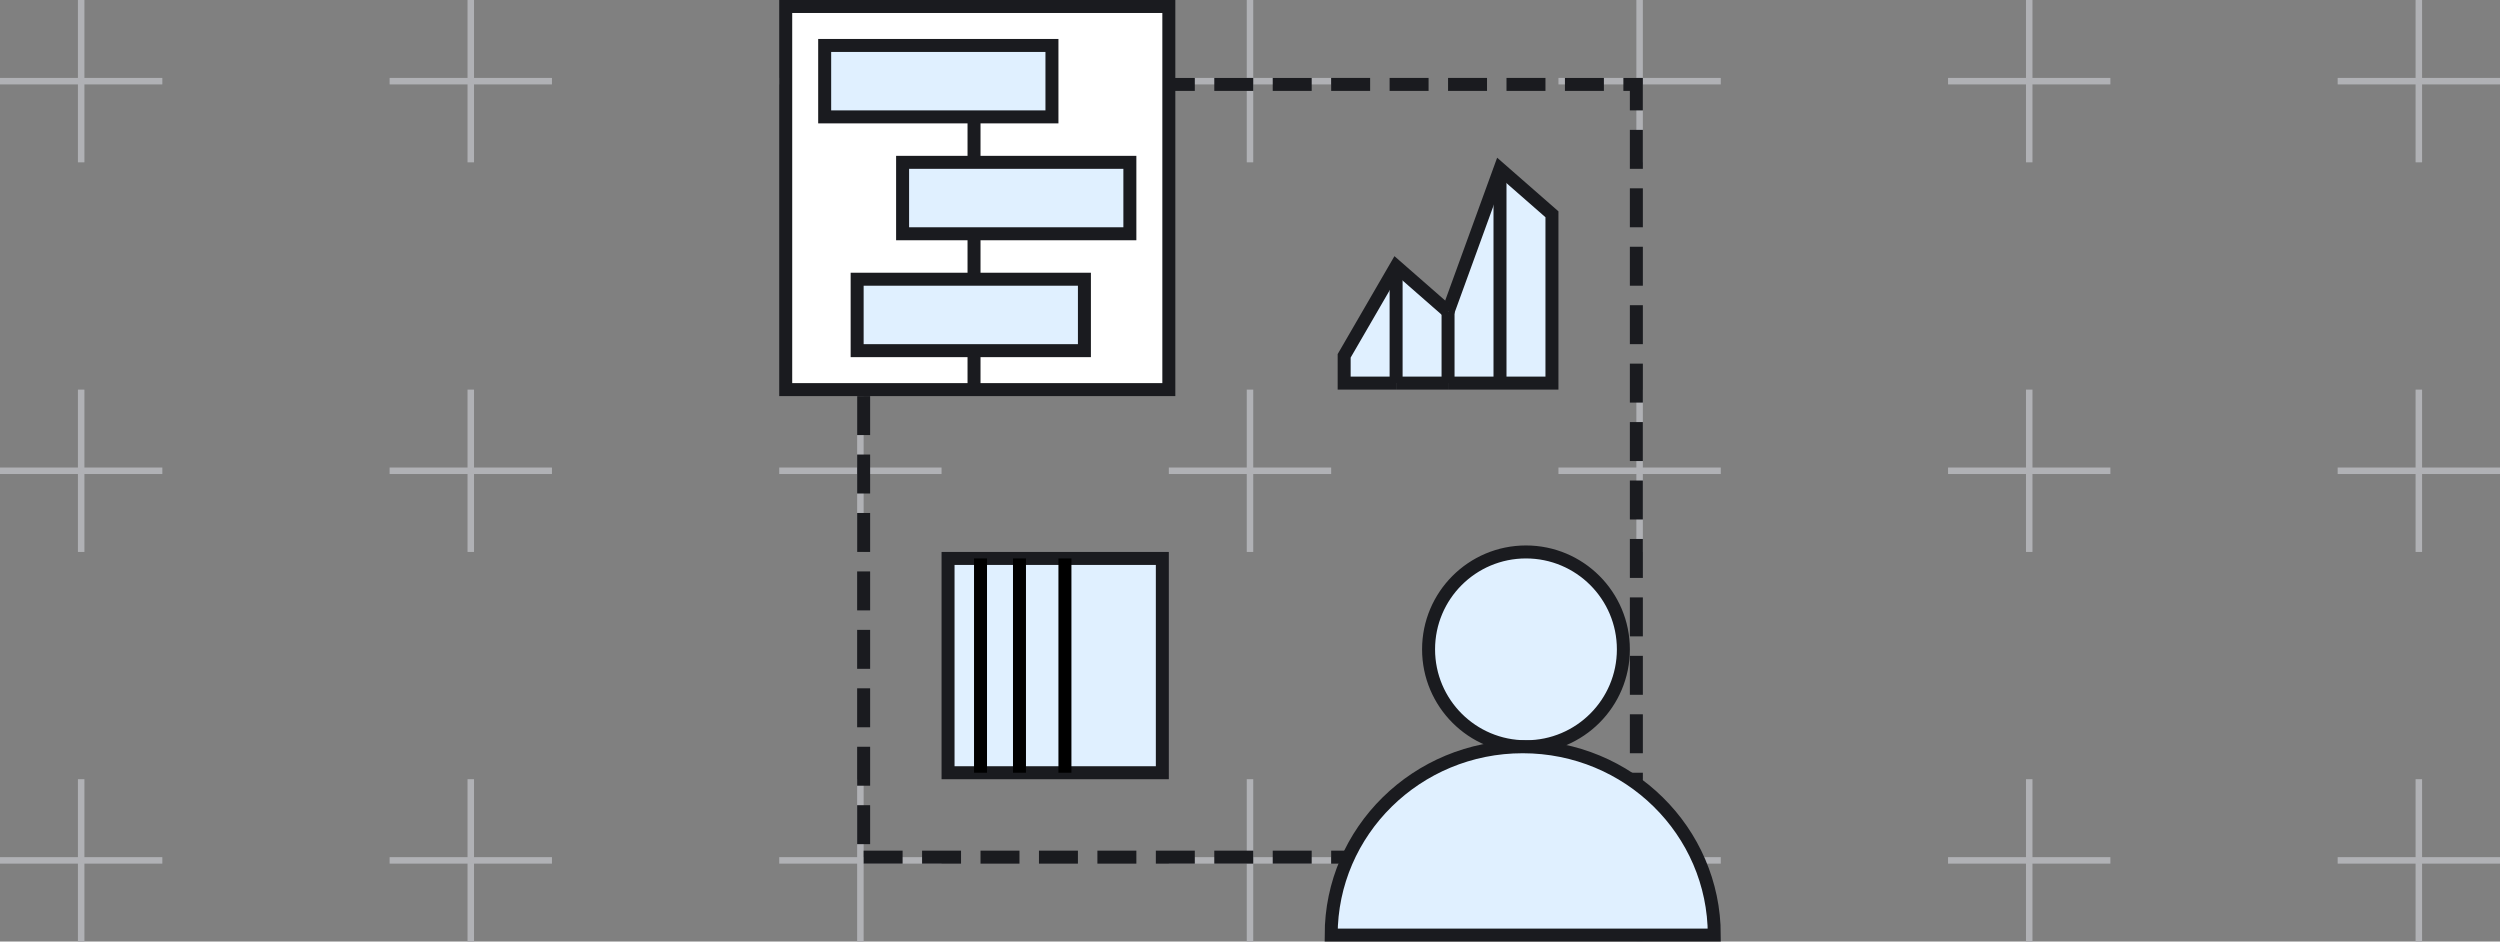 <?xml version="1.0" encoding="utf-8"?>
<svg version="1.1" id="Layer_1" xmlns="http://www.w3.org/2000/svg" xmlns:xlink="http://www.w3.org/1999/xlink" x="0px" y="0px"
	 viewBox="0 0 385 145" style="enable-background:new 0 0 385 145;" xml:space="preserve">
<rect x="0" y="0" width="385" height="145" fill="#808080" stroke="none"/>
<style type="text/css">
	.st0{fill:none;stroke:#B0B1B5;}
	.st1{fill:none;stroke:#1A1B1F;stroke-width:2;stroke-dasharray:6,3;}
	.st2{fill:#FFFFFF;}
	.st3{fill:#E0F0FF;stroke:#1A1B1F;stroke-width:2;}
	.st4{fill:none;stroke:#1A1B1F;stroke-width:2;}
	.st5{fill:none;stroke:#000000;stroke-width:2;}
	.st6{fill:#E0F0FF;}
</style>
<line class="st0" x1="252.5" y1="0" x2="252.5" y2="25"/>
<line class="st0" x1="265" y1="12.5" x2="240" y2="12.5"/>
<line class="st0" x1="312.5" y1="0" x2="312.5" y2="25"/>
<line class="st0" x1="325" y1="12.5" x2="300" y2="12.5"/>
<line class="st0" x1="192.5" y1="0" x2="192.5" y2="25"/>
<line class="st0" x1="205" y1="12.5" x2="180" y2="12.5"/>
<line class="st0" x1="72.5" y1="0" x2="72.5" y2="25"/>
<line class="st0" x1="85" y1="12.5" x2="60" y2="12.5"/>
<line class="st0" x1="372.5" y1="0" x2="372.5" y2="25"/>
<line class="st0" x1="385" y1="12.5" x2="360" y2="12.5"/>
<line class="st0" x1="132.5" y1="0" x2="132.5" y2="25"/>
<line class="st0" x1="145" y1="12.5" x2="120" y2="12.5"/>
<line class="st0" x1="12.5" y1="0" x2="12.5" y2="25"/>
<line class="st0" x1="25" y1="12.5" x2="0" y2="12.5"/>
<line class="st0" x1="252.5" y1="60" x2="252.5" y2="85"/>
<line class="st0" x1="265" y1="72.5" x2="240" y2="72.5"/>
<line class="st0" x1="312.5" y1="60" x2="312.5" y2="85"/>
<line class="st0" x1="325" y1="72.5" x2="300" y2="72.5"/>
<line class="st0" x1="192.5" y1="60" x2="192.5" y2="85"/>
<line class="st0" x1="205" y1="72.5" x2="180" y2="72.5"/>
<line class="st0" x1="72.5" y1="60" x2="72.5" y2="85"/>
<line class="st0" x1="85" y1="72.5" x2="60" y2="72.5"/>
<line class="st0" x1="372.5" y1="60" x2="372.5" y2="85"/>
<line class="st0" x1="385" y1="72.5" x2="360" y2="72.5"/>
<line class="st0" x1="132.5" y1="60" x2="132.5" y2="85"/>
<line class="st0" x1="145" y1="72.5" x2="120" y2="72.5"/>
<line class="st0" x1="12.5" y1="60" x2="12.5" y2="85"/>
<line class="st0" x1="25" y1="72.5" x2="0" y2="72.5"/>
<line class="st0" x1="252.5" y1="120" x2="252.5" y2="145"/>
<line class="st0" x1="265" y1="132.5" x2="240" y2="132.5"/>
<line class="st0" x1="312.5" y1="120" x2="312.5" y2="145"/>
<line class="st0" x1="325" y1="132.5" x2="300" y2="132.5"/>
<line class="st0" x1="192.5" y1="120" x2="192.5" y2="145"/>
<line class="st0" x1="205" y1="132.5" x2="180" y2="132.5"/>
<line class="st0" x1="72.5" y1="120" x2="72.5" y2="145"/>
<line class="st0" x1="85" y1="132.5" x2="60" y2="132.5"/>
<line class="st0" x1="372.5" y1="120" x2="372.5" y2="145"/>
<line class="st0" x1="385" y1="132.5" x2="360" y2="132.5"/>
<line class="st0" x1="132.5" y1="120" x2="132.5" y2="145"/>
<line class="st0" x1="145" y1="132.5" x2="120" y2="132.5"/>
<line class="st0" x1="12.5" y1="120" x2="12.5" y2="145"/>
<line class="st0" x1="25" y1="132.5" x2="0" y2="132.5"/>
<path class="anim st1" d="M133,132h119V13H133V132z"/>
<rect x="121" y="1" class="st2" width="59" height="59"/>
<rect x="139" y="25" class="st3" width="35" height="11"/>
<rect x="127" y="7" class="st3" width="35" height="11"/>
<rect x="132" y="43" class="st3" width="35" height="11"/>
<line class="st4" x1="150" y1="42.4" x2="150" y2="36.1"/>
<line class="st4" x1="150" y1="59.9" x2="150" y2="54.2"/>
<line class="st4" x1="150" y1="24.9" x2="150" y2="18.6"/>
<rect x="121" y="1" class="st4" width="59" height="59"/>
<ellipse class="st3" cx="235" cy="100" rx="15" ry="15"/>
<path class="st3" d="M234.5,115c-16.3,0-29.5,13-29.5,29h59C264,128,250.8,115,234.5,115z"/>
<rect x="146" y="86" class="st3" width="33" height="33"/>
<line class="st5" x1="164" y1="86" x2="164" y2="119"/>
<line class="st5" x1="157" y1="86" x2="157" y2="119"/>
<line class="st5" x1="151" y1="86" x2="151" y2="119"/>
<g>
	<path class="st6" d="M215,41l8,7l8-22l8,7v26h-8h-8h-8h-8v-4.2L215,41z"/>
	<line class="st4" x1="215" y1="41" x2="215" y2="59"/>
	<path class="st4" d="M215,59c-2.6,0-4.9,0-8,0v-4.2l8-13.8l8,7"/>
	<line class="st4" x1="223" y1="48" x2="223" y2="59"/>
	<path class="st4" d="M223,48l8-22l8,7v26c-2.9,0-5.5,0-8,0"/>
	<line class="st4" x1="231" y1="26" x2="231" y2="59"/>
	<path class="st4" d="M231,59c-3,0-5.2,0-8,0"/>
	<path class="st4" d="M223,59c-2.6,0-5.2,0-8,0"/>
</g>
</svg>
